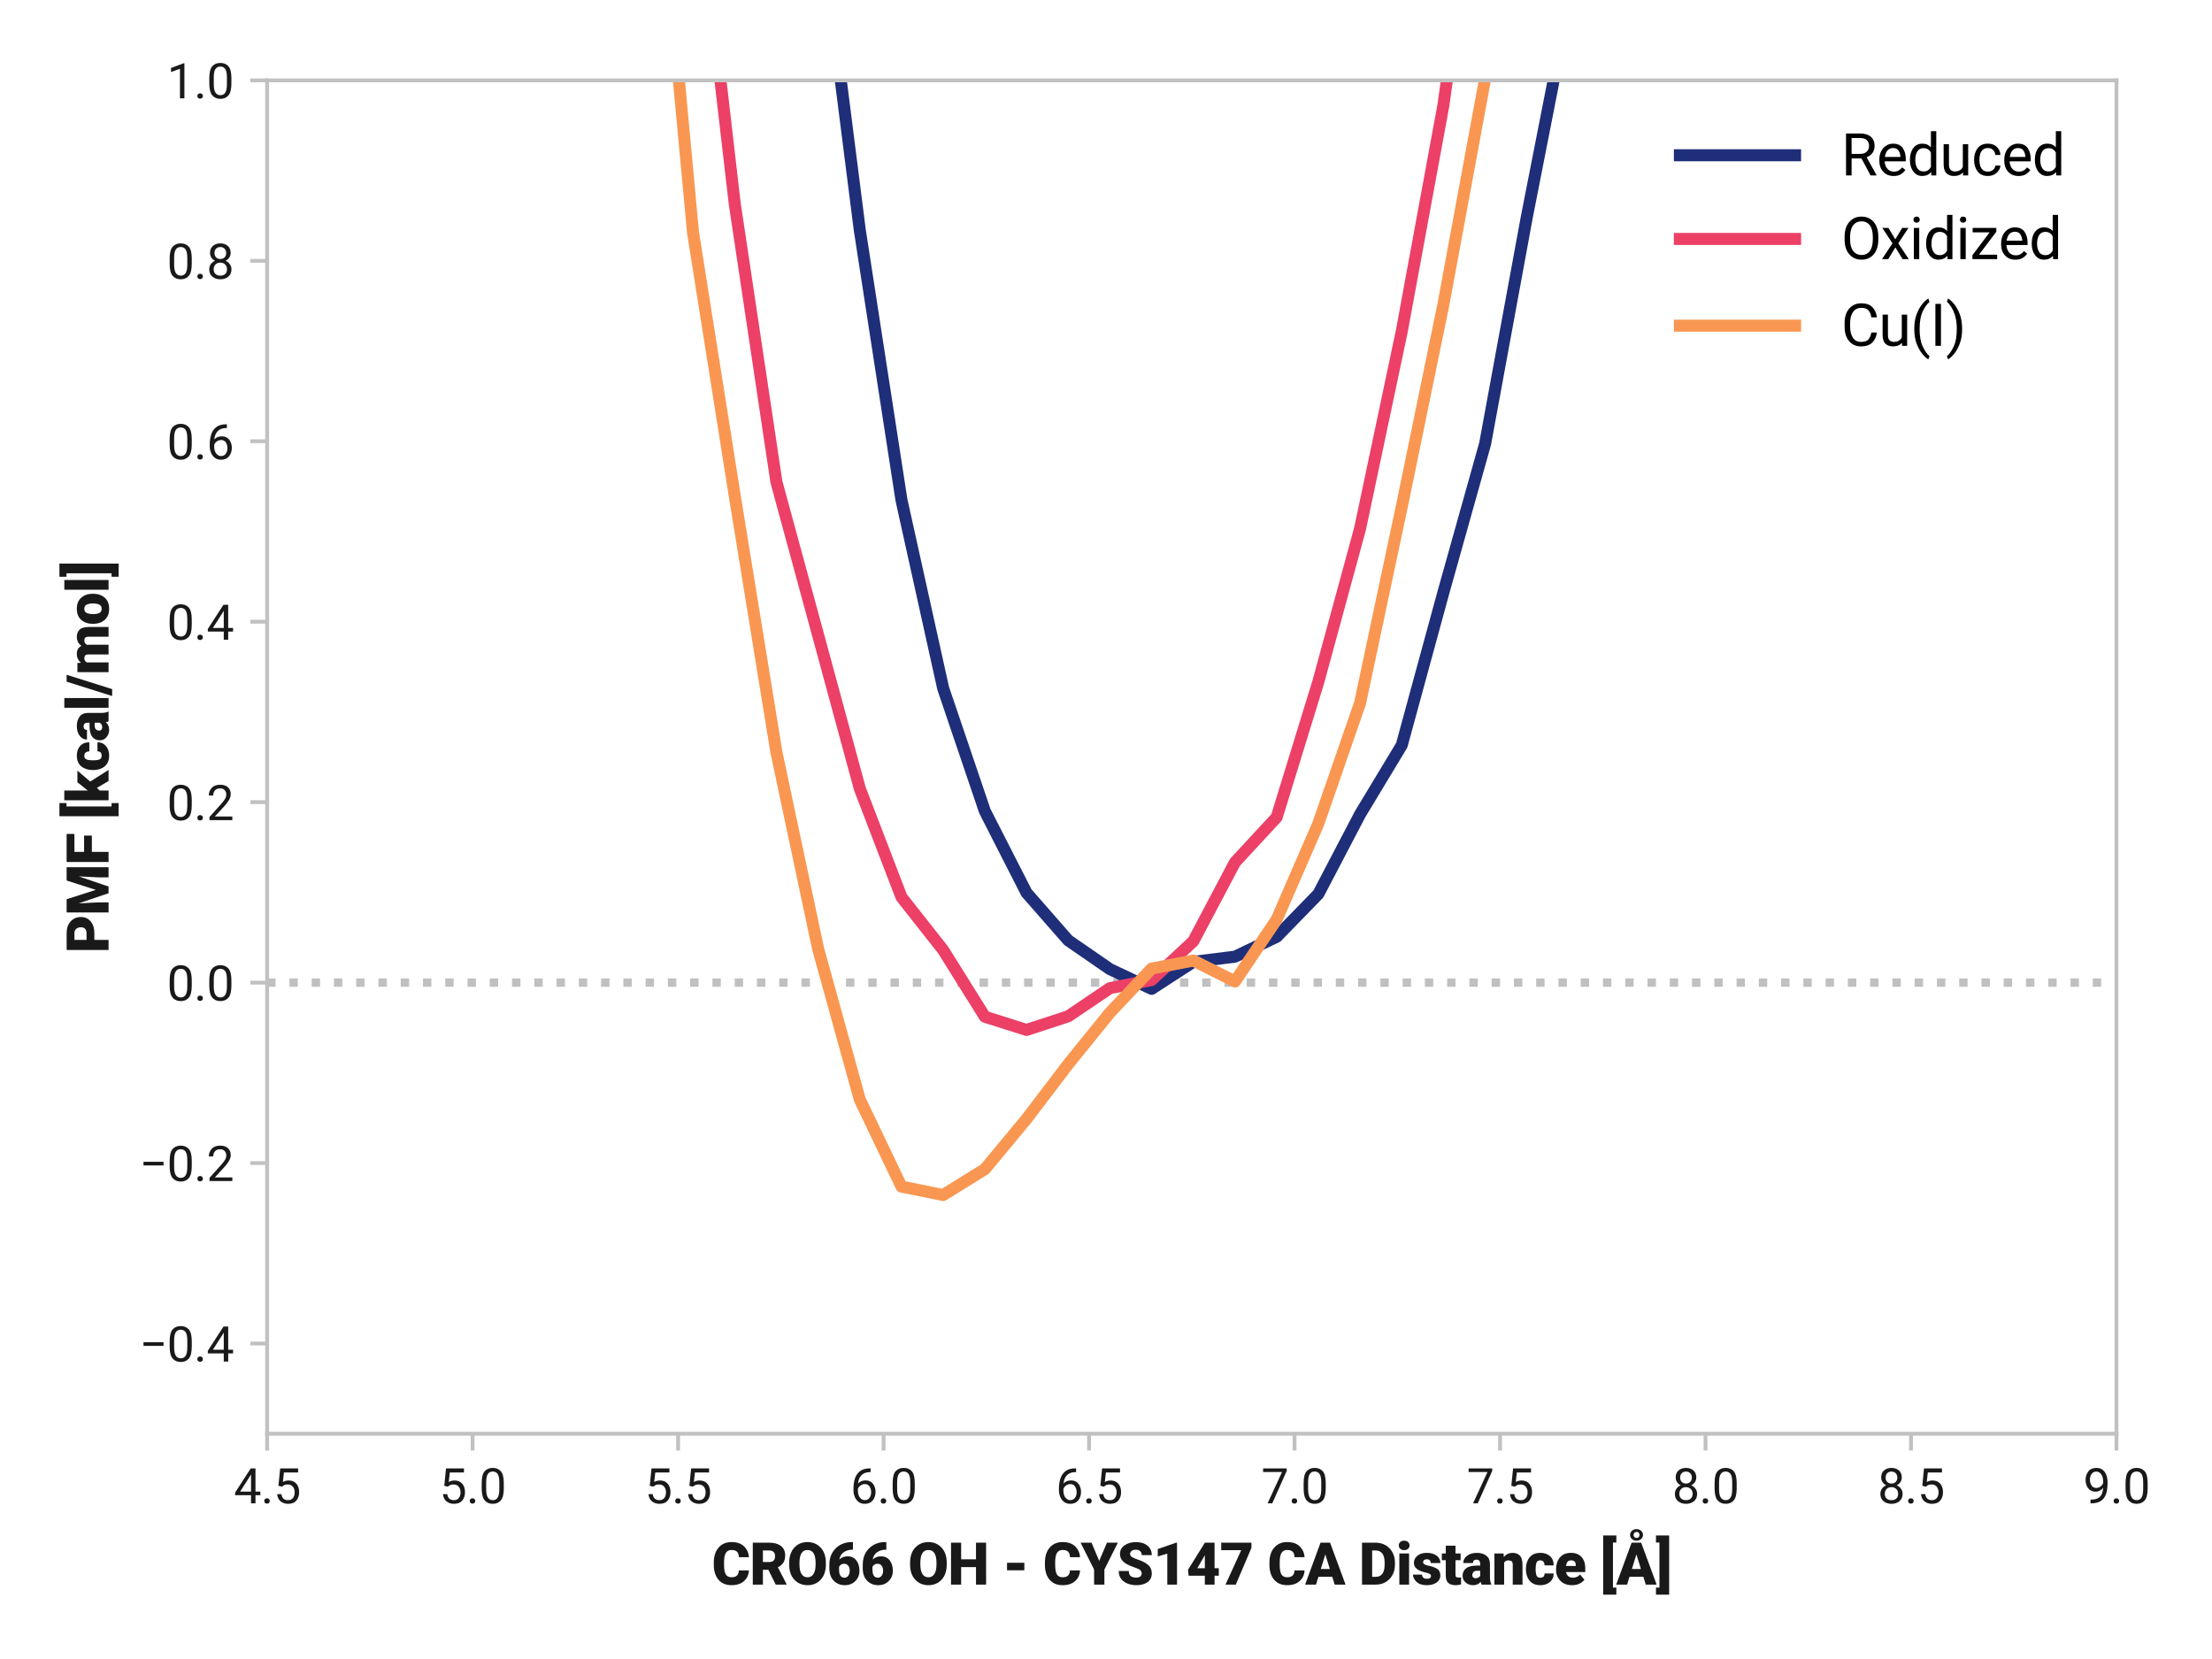<?xml version="1.0" encoding="utf-8" standalone="no"?>
<!DOCTYPE svg PUBLIC "-//W3C//DTD SVG 1.1//EN"
  "http://www.w3.org/Graphics/SVG/1.1/DTD/svg11.dtd">
<svg xmlns:xlink="http://www.w3.org/1999/xlink" width="460.8pt" height="345.6pt" viewBox="0 0 460.8 345.6" xmlns="http://www.w3.org/2000/svg" version="1.1">
 <defs>
  <style type="text/css">*{stroke-linejoin: round; stroke-linecap: butt}</style>
 </defs>
 <g id="figure_1">
  <g id="patch_1">
   <path d="M 0 345.6 
L 460.8 345.6 
L 460.8 0 
L 0 0 
z
" style="fill: #ffffff"/>
  </g>
  <g id="axes_1">
   <g id="patch_2">
    <path d="M 55.649 298.672 
L 440.901 298.672 
L 440.901 16.74 
L 55.649 16.74 
z
" style="fill: #ffffff"/>
   </g>
   <g id="line2d_1">
    <path d="M 55.649 204.695 
L 440.901 204.695 
" clip-path="url(#pcf694d486b)" style="fill: none; stroke-dasharray: 1.75,2.888; stroke-dashoffset: 0; stroke: #c0c0c0; stroke-width: 1.75"/>
   </g>
   <g id="line2d_2">
    <path d="M 172.897 -1 
L 179.103 47.884 
L 187.789 104.153 
L 196.474 143.36 
L 205.159 168.959 
L 213.844 185.982 
L 222.529 195.896 
L 231.215 201.891 
L 239.9 205.997 
L 248.585 200.372 
L 257.27 199.29 
L 265.956 195.154 
L 274.641 186.23 
L 283.326 169.625 
L 292.011 155.233 
L 300.697 123.376 
L 309.382 92.426 
L 318.067 45.196 
L 326.752 0.969 
L 327.061 -1 
" clip-path="url(#pcf694d486b)" style="fill: none; stroke: #1e2e79; stroke-width: 2.5; stroke-linecap: square"/>
   </g>
   <g id="line2d_3">
    <path d="M 148.025 -1 
L 153.048 42.343 
L 161.733 100.352 
L 170.418 132.263 
L 179.103 164.236 
L 187.789 186.88 
L 196.474 197.896 
L 205.159 211.8 
L 213.844 214.553 
L 222.529 211.713 
L 231.215 205.844 
L 239.9 204.161 
L 248.585 196.078 
L 257.27 179.632 
L 265.956 170.245 
L 274.641 142.004 
L 283.326 110.132 
L 292.011 69.04 
L 300.697 21.879 
L 303.849 -1 
" clip-path="url(#pcf694d486b)" style="fill: none; stroke: #ec4067; stroke-width: 2.5; stroke-linecap: square"/>
   </g>
   <g id="matplotlib.axis_1">
    <g id="xtick_1">
     <g id="line2d_4">
      <defs>
       <path id="m292d5f54f0" d="M 0 0 
L 0 3.5 
" style="stroke: #c2c1c1; stroke-width: 0.8"/>
      </defs>
      <g>
       <use xlink:href="#m292d5f54f0" x="55.649" y="298.672" style="fill: #c2c1c1; stroke: #c2c1c1; stroke-width: 0.8"/>
      </g>
     </g>
     <g id="text_1">
      <!-- 4.5 -->
      <g style="fill: #191919" transform="translate(48.71 313.172) scale(0.1 -0.1)">
       <defs>
        <path id="Roboto-Regular-34" d="M 166 1397 
L 2203 4550 
L 2819 4550 
L 2819 1531 
L 3453 1531 
L 3453 1056 
L 2819 1056 
L 2819 0 
L 2241 0 
L 2241 1056 
L 166 1056 
L 166 1397 
z
M 822 1531 
L 2241 1531 
L 2241 3766 
L 2169 3638 
L 822 1531 
z
" transform="scale(0.016)"/>
        <path id="Roboto-Regular-2e" d="M 450 306 
Q 450 453 542 554 
Q 634 656 809 656 
Q 984 656 1076 554 
Q 1169 453 1169 306 
Q 1169 163 1076 62 
Q 984 -38 809 -38 
Q 634 -38 542 62 
Q 450 163 450 306 
z
" transform="scale(0.016)"/>
        <path id="Roboto-Regular-35" d="M 1109 2166 
L 647 2284 
L 875 4550 
L 3209 4550 
L 3209 4016 
L 1366 4016 
L 1228 2778 
Q 1572 2975 1988 2975 
Q 2616 2975 2980 2561 
Q 3344 2147 3344 1450 
Q 3344 797 2987 367 
Q 2631 -63 1903 -63 
Q 1350 -63 947 248 
Q 544 559 481 1197 
L 1031 1197 
Q 1141 413 1903 413 
Q 2313 413 2538 691 
Q 2763 969 2763 1444 
Q 2763 1872 2527 2164 
Q 2291 2456 1853 2456 
Q 1563 2456 1413 2378 
Q 1263 2300 1109 2166 
z
" transform="scale(0.016)"/>
       </defs>
       <use xlink:href="#Roboto-Regular-34"/>
       <use xlink:href="#Roboto-Regular-2e" x="56.201"/>
       <use xlink:href="#Roboto-Regular-35" x="82.568"/>
      </g>
     </g>
    </g>
    <g id="xtick_2">
     <g id="line2d_5">
      <g>
       <use xlink:href="#m292d5f54f0" x="98.455" y="298.672" style="fill: #c2c1c1; stroke: #c2c1c1; stroke-width: 0.8"/>
      </g>
     </g>
     <g id="text_2">
      <!-- 5.0 -->
      <g style="fill: #191919" transform="translate(91.516 313.172) scale(0.1 -0.1)">
       <defs>
        <path id="Roboto-Regular-30" d="M 3234 1944 
Q 3234 825 2848 381 
Q 2463 -63 1800 -63 
Q 1156 -63 764 368 
Q 372 800 359 1872 
L 359 2638 
Q 359 3753 750 4183 
Q 1141 4613 1794 4613 
Q 2447 4613 2834 4195 
Q 3222 3778 3234 2709 
L 3234 1944 
z
M 2653 2734 
Q 2653 3503 2434 3822 
Q 2216 4141 1794 4141 
Q 1388 4141 1167 3831 
Q 947 3522 941 2778 
L 941 1850 
Q 941 1088 1164 750 
Q 1388 413 1800 413 
Q 2222 413 2436 745 
Q 2650 1078 2653 1825 
L 2653 2734 
z
" transform="scale(0.016)"/>
       </defs>
       <use xlink:href="#Roboto-Regular-35"/>
       <use xlink:href="#Roboto-Regular-2e" x="56.201"/>
       <use xlink:href="#Roboto-Regular-30" x="82.568"/>
      </g>
     </g>
    </g>
    <g id="xtick_3">
     <g id="line2d_6">
      <g>
       <use xlink:href="#m292d5f54f0" x="141.261" y="298.672" style="fill: #c2c1c1; stroke: #c2c1c1; stroke-width: 0.8"/>
      </g>
     </g>
     <g id="text_3">
      <!-- 5.5 -->
      <g style="fill: #191919" transform="translate(134.321 313.172) scale(0.1 -0.1)">
       <use xlink:href="#Roboto-Regular-35"/>
       <use xlink:href="#Roboto-Regular-2e" x="56.201"/>
       <use xlink:href="#Roboto-Regular-35" x="82.568"/>
      </g>
     </g>
    </g>
    <g id="xtick_4">
     <g id="line2d_7">
      <g>
       <use xlink:href="#m292d5f54f0" x="184.066" y="298.672" style="fill: #c2c1c1; stroke: #c2c1c1; stroke-width: 0.8"/>
      </g>
     </g>
     <g id="text_4">
      <!-- 6.0 -->
      <g style="fill: #191919" transform="translate(177.127 313.172) scale(0.1 -0.1)">
       <defs>
        <path id="Roboto-Regular-36" d="M 3291 1484 
Q 3291 838 2930 387 
Q 2569 -63 1878 -63 
Q 1388 -63 1063 198 
Q 738 459 577 861 
Q 416 1263 416 1684 
L 416 1956 
Q 416 2597 595 3194 
Q 775 3791 1247 4173 
Q 1719 4556 2597 4556 
L 2647 4556 
L 2647 4066 
Q 2041 4066 1705 3853 
Q 1369 3641 1205 3302 
Q 1041 2963 1006 2575 
Q 1369 2984 1984 2984 
Q 2438 2984 2727 2765 
Q 3016 2547 3153 2201 
Q 3291 1856 3291 1484 
z
M 997 1666 
Q 997 1059 1267 737 
Q 1538 416 1878 416 
Q 2278 416 2498 708 
Q 2719 1000 2719 1456 
Q 2719 1863 2516 2184 
Q 2313 2506 1891 2506 
Q 1588 2506 1341 2325 
Q 1094 2144 997 1884 
L 997 1666 
z
" transform="scale(0.016)"/>
       </defs>
       <use xlink:href="#Roboto-Regular-36"/>
       <use xlink:href="#Roboto-Regular-2e" x="56.201"/>
       <use xlink:href="#Roboto-Regular-30" x="82.568"/>
      </g>
     </g>
    </g>
    <g id="xtick_5">
     <g id="line2d_8">
      <g>
       <use xlink:href="#m292d5f54f0" x="226.872" y="298.672" style="fill: #c2c1c1; stroke: #c2c1c1; stroke-width: 0.8"/>
      </g>
     </g>
     <g id="text_5">
      <!-- 6.5 -->
      <g style="fill: #191919" transform="translate(219.933 313.172) scale(0.1 -0.1)">
       <use xlink:href="#Roboto-Regular-36"/>
       <use xlink:href="#Roboto-Regular-2e" x="56.201"/>
       <use xlink:href="#Roboto-Regular-35" x="82.568"/>
      </g>
     </g>
    </g>
    <g id="xtick_6">
     <g id="line2d_9">
      <g>
       <use xlink:href="#m292d5f54f0" x="269.678" y="298.672" style="fill: #c2c1c1; stroke: #c2c1c1; stroke-width: 0.8"/>
      </g>
     </g>
     <g id="text_6">
      <!-- 7.0 -->
      <g style="fill: #191919" transform="translate(262.739 313.172) scale(0.1 -0.1)">
       <defs>
        <path id="Roboto-Regular-37" d="M 3319 4550 
L 3319 4225 
L 1434 0 
L 825 0 
L 2706 4075 
L 244 4075 
L 244 4550 
L 3319 4550 
z
" transform="scale(0.016)"/>
       </defs>
       <use xlink:href="#Roboto-Regular-37"/>
       <use xlink:href="#Roboto-Regular-2e" x="56.201"/>
       <use xlink:href="#Roboto-Regular-30" x="82.568"/>
      </g>
     </g>
    </g>
    <g id="xtick_7">
     <g id="line2d_10">
      <g>
       <use xlink:href="#m292d5f54f0" x="312.484" y="298.672" style="fill: #c2c1c1; stroke: #c2c1c1; stroke-width: 0.8"/>
      </g>
     </g>
     <g id="text_7">
      <!-- 7.5 -->
      <g style="fill: #191919" transform="translate(305.545 313.172) scale(0.1 -0.1)">
       <use xlink:href="#Roboto-Regular-37"/>
       <use xlink:href="#Roboto-Regular-2e" x="56.201"/>
       <use xlink:href="#Roboto-Regular-35" x="82.568"/>
      </g>
     </g>
    </g>
    <g id="xtick_8">
     <g id="line2d_11">
      <g>
       <use xlink:href="#m292d5f54f0" x="355.289" y="298.672" style="fill: #c2c1c1; stroke: #c2c1c1; stroke-width: 0.8"/>
      </g>
     </g>
     <g id="text_8">
      <!-- 8.0 -->
      <g style="fill: #191919" transform="translate(348.35 313.172) scale(0.1 -0.1)">
       <defs>
        <path id="Roboto-Regular-38" d="M 3244 1231 
Q 3244 606 2826 271 
Q 2409 -63 1796 -63 
Q 1184 -63 767 271 
Q 350 606 350 1231 
Q 350 1613 554 1905 
Q 759 2197 1109 2347 
Q 806 2494 629 2762 
Q 453 3031 453 3366 
Q 453 3963 833 4288 
Q 1213 4613 1794 4613 
Q 2378 4613 2758 4288 
Q 3138 3963 3138 3366 
Q 3138 3028 2956 2761 
Q 2775 2494 2472 2347 
Q 2825 2197 3034 1903 
Q 3244 1609 3244 1231 
z
M 2559 3356 
Q 2559 3697 2346 3917 
Q 2134 4138 1793 4138 
Q 1453 4138 1243 3927 
Q 1034 3716 1034 3356 
Q 1034 3003 1243 2790 
Q 1453 2578 1797 2578 
Q 2138 2578 2348 2790 
Q 2559 3003 2559 3356 
z
M 2663 1244 
Q 2663 1625 2420 1865 
Q 2178 2106 1791 2106 
Q 1394 2106 1161 1865 
Q 928 1625 928 1244 
Q 928 850 1161 631 
Q 1394 413 1797 413 
Q 2200 413 2431 631 
Q 2663 850 2663 1244 
z
" transform="scale(0.016)"/>
       </defs>
       <use xlink:href="#Roboto-Regular-38"/>
       <use xlink:href="#Roboto-Regular-2e" x="56.201"/>
       <use xlink:href="#Roboto-Regular-30" x="82.568"/>
      </g>
     </g>
    </g>
    <g id="xtick_9">
     <g id="line2d_12">
      <g>
       <use xlink:href="#m292d5f54f0" x="398.095" y="298.672" style="fill: #c2c1c1; stroke: #c2c1c1; stroke-width: 0.8"/>
      </g>
     </g>
     <g id="text_9">
      <!-- 8.5 -->
      <g style="fill: #191919" transform="translate(391.156 313.172) scale(0.1 -0.1)">
       <use xlink:href="#Roboto-Regular-38"/>
       <use xlink:href="#Roboto-Regular-2e" x="56.201"/>
       <use xlink:href="#Roboto-Regular-35" x="82.568"/>
      </g>
     </g>
    </g>
    <g id="xtick_10">
     <g id="line2d_13">
      <g>
       <use xlink:href="#m292d5f54f0" x="440.901" y="298.672" style="fill: #c2c1c1; stroke: #c2c1c1; stroke-width: 0.8"/>
      </g>
     </g>
     <g id="text_10">
      <!-- 9.0 -->
      <g style="fill: #191919" transform="translate(433.962 313.172) scale(0.1 -0.1)">
       <defs>
        <path id="Roboto-Regular-39" d="M 3175 2563 
Q 3175 2119 3098 1667 
Q 3022 1216 2801 836 
Q 2581 456 2151 225 
Q 1722 -6 953 -6 
L 953 484 
Q 1644 484 1980 700 
Q 2316 916 2448 1264 
Q 2581 1613 2597 2006 
Q 2416 1791 2162 1656 
Q 1909 1522 1613 1522 
Q 1163 1522 875 1747 
Q 588 1972 450 2320 
Q 313 2669 313 3041 
Q 313 3691 670 4152 
Q 1028 4613 1725 4613 
Q 2244 4613 2564 4344 
Q 2884 4075 3029 3653 
Q 3175 3231 3175 2772 
L 3175 2563 
z
M 881 3072 
Q 881 2666 1086 2334 
Q 1291 2003 1706 2003 
Q 2003 2003 2245 2181 
Q 2488 2359 2600 2622 
L 2600 2850 
Q 2600 3472 2336 3803 
Q 2072 4134 1725 4134 
Q 1322 4134 1101 3829 
Q 881 3525 881 3072 
z
" transform="scale(0.016)"/>
       </defs>
       <use xlink:href="#Roboto-Regular-39"/>
       <use xlink:href="#Roboto-Regular-2e" x="56.201"/>
       <use xlink:href="#Roboto-Regular-30" x="82.568"/>
      </g>
     </g>
    </g>
    <g id="text_11">
     <!-- CRO66 OH - CYS147 CA Distance [Å] -->
     <g style="fill: #191919" transform="translate(148.279 330.103) scale(0.12 -0.12)">
      <defs>
       <path id="Roboto-Black-43" d="M 2934 1541 
L 4028 1541 
Q 3994 825 3491 381 
Q 2988 -63 2147 -63 
Q 1244 -63 737 518 
Q 231 1100 219 2100 
L 219 2397 
Q 219 3425 742 4020 
Q 1266 4616 2131 4616 
Q 3022 4616 3497 4152 
Q 3972 3688 4034 2978 
L 2941 2978 
Q 2928 3363 2748 3559 
Q 2569 3756 2131 3756 
Q 1728 3756 1531 3448 
Q 1334 3141 1331 2428 
L 1331 2150 
Q 1331 1425 1515 1111 
Q 1700 797 2147 797 
Q 2913 797 2934 1541 
z
" transform="scale(0.016)"/>
       <path id="Roboto-Black-52" d="M 2838 0 
L 2034 1606 
L 1444 1606 
L 1444 0 
L 347 0 
L 347 4550 
L 2138 4550 
Q 2925 4550 3392 4198 
Q 3859 3847 3859 3175 
Q 3859 2650 3642 2350 
Q 3425 2050 3066 1881 
L 4013 47 
L 4013 0 
L 2838 0 
z
M 1444 3703 
L 1444 2453 
L 2138 2453 
Q 2763 2453 2763 3075 
Q 2763 3694 2156 3703 
L 1444 3703 
z
" transform="scale(0.016)"/>
       <path id="Roboto-Black-4f" d="M 4197 2181 
Q 4197 1138 3640 537 
Q 3084 -63 2213 -63 
Q 1334 -63 776 537 
Q 219 1138 219 2181 
L 219 2366 
Q 219 3409 773 4011 
Q 1328 4613 2206 4613 
Q 3078 4613 3637 4011 
Q 4197 3409 4197 2366 
L 4197 2181 
z
M 3084 2372 
Q 3084 3059 2865 3406 
Q 2647 3753 2206 3753 
Q 1388 3753 1338 2534 
L 1334 2181 
Q 1334 1513 1554 1153 
Q 1775 794 2213 794 
Q 2628 794 2854 1148 
Q 3081 1503 3084 2163 
L 3084 2372 
z
" transform="scale(0.016)"/>
       <path id="Roboto-Black-36" d="M 3528 1506 
Q 3528 838 3083 387 
Q 2638 -63 1938 -63 
Q 1225 -63 748 412 
Q 272 888 263 1734 
L 263 2153 
Q 263 2931 594 3481 
Q 925 4031 1470 4323 
Q 2016 4616 2653 4616 
L 2822 4616 
L 2822 3788 
L 2766 3788 
Q 2228 3788 1833 3523 
Q 1438 3259 1341 2722 
Q 1694 3069 2241 3069 
Q 2863 3069 3195 2619 
Q 3528 2169 3528 1506 
z
M 1316 1613 
Q 1316 750 1909 750 
Q 2156 750 2314 965 
Q 2472 1181 2472 1506 
Q 2472 1856 2305 2059 
Q 2138 2263 1872 2263 
Q 1666 2263 1525 2167 
Q 1384 2072 1316 1934 
L 1316 1613 
z
" transform="scale(0.016)"/>
       <path id="Roboto-Black-20" transform="scale(0.016)"/>
       <path id="Roboto-Black-48" d="M 3056 0 
L 3056 1900 
L 1444 1900 
L 1444 0 
L 347 0 
L 347 4550 
L 1444 4550 
L 1444 2744 
L 3056 2744 
L 3056 4550 
L 4150 4550 
L 4150 0 
L 3056 0 
z
" transform="scale(0.016)"/>
       <path id="Roboto-Black-2d" d="M 2353 2369 
L 2353 1553 
L 475 1553 
L 475 2369 
L 2353 2369 
z
" transform="scale(0.016)"/>
       <path id="Roboto-Black-59" d="M 1172 4550 
L 2009 2575 
L 2850 4550 
L 4031 4550 
L 2569 1634 
L 2569 0 
L 1453 0 
L 1453 1634 
L -13 4550 
L 1172 4550 
z
" transform="scale(0.016)"/>
       <path id="Roboto-Black-53" d="M 2691 1209 
Q 2691 1425 2542 1565 
Q 2394 1706 1891 1873 
Q 1388 2041 1045 2239 
Q 703 2438 520 2700 
Q 338 2963 338 3334 
Q 338 3919 834 4266 
Q 1331 4613 2088 4613 
Q 2834 4613 3311 4228 
Q 3788 3844 3788 3200 
L 2697 3200 
Q 2697 3456 2539 3620 
Q 2381 3784 2063 3784 
Q 1750 3784 1590 3648 
Q 1431 3513 1431 3325 
Q 1431 3122 1653 2983 
Q 1875 2844 2266 2719 
Q 2991 2488 3389 2139 
Q 3788 1791 3788 1216 
Q 3788 600 3328 268 
Q 2869 -63 2106 -63 
Q 1638 -63 1200 96 
Q 763 256 481 597 
Q 200 938 200 1475 
L 1300 1475 
Q 1300 1075 1509 919 
Q 1719 763 2106 763 
Q 2419 763 2555 894 
Q 2691 1025 2691 1209 
z
" transform="scale(0.016)"/>
       <path id="Roboto-Black-31" d="M 2613 4550 
L 2613 0 
L 1559 0 
L 1559 3363 
L 522 3059 
L 522 3859 
L 2516 4550 
L 2613 4550 
z
" transform="scale(0.016)"/>
       <path id="Roboto-Black-34" d="M 184 1609 
L 2009 4544 
L 2009 4550 
L 3063 4550 
L 3063 1778 
L 3522 1778 
L 3522 966 
L 3063 966 
L 3063 0 
L 2009 0 
L 2009 966 
L 247 966 
L 184 1609 
z
M 1191 1778 
L 2009 1778 
L 2009 3184 
L 1941 3072 
L 1191 1778 
z
" transform="scale(0.016)"/>
       <path id="Roboto-Black-37" d="M 3444 4550 
L 3444 3988 
L 1744 0 
L 631 0 
L 2334 3738 
L 163 3738 
L 163 4550 
L 3444 4550 
z
" transform="scale(0.016)"/>
       <path id="Roboto-Black-41" d="M -13 0 
L 1659 4550 
L 2694 4550 
L 4375 0 
L 3194 0 
L 2931 850 
L 1428 850 
L 1166 0 
L -13 0 
z
M 1691 1697 
L 2669 1697 
L 2178 3281 
L 1691 1697 
z
" transform="scale(0.016)"/>
       <path id="Roboto-Black-44" d="M 347 0 
L 347 4550 
L 1809 4550 
Q 2425 4550 2901 4273 
Q 3378 3997 3648 3505 
Q 3919 3013 3919 2369 
L 3919 2178 
Q 3919 1219 3333 611 
Q 2747 3 1831 0 
L 347 0 
z
M 1444 3703 
L 1444 844 
L 1825 844 
Q 2744 844 2797 2028 
L 2800 2375 
Q 2800 3675 1850 3703 
L 1444 3703 
z
" transform="scale(0.016)"/>
       <path id="Roboto-Black-69" d="M 291 4253 
Q 291 4478 453 4622 
Q 616 4766 875 4766 
Q 1134 4766 1296 4622 
Q 1459 4478 1459 4253 
Q 1459 4028 1296 3884 
Q 1134 3741 875 3741 
Q 616 3741 453 3884 
Q 291 4028 291 4253 
z
M 1409 3381 
L 1409 0 
L 353 0 
L 353 3381 
L 1409 3381 
z
" transform="scale(0.016)"/>
       <path id="Roboto-Black-73" d="M 2069 950 
Q 2069 1084 1920 1167 
Q 1772 1250 1391 1334 
Q 897 1444 556 1689 
Q 216 1934 216 2375 
Q 216 2803 580 3123 
Q 944 3444 1609 3444 
Q 2291 3444 2689 3137 
Q 3088 2831 3088 2344 
L 2034 2344 
Q 2034 2750 1606 2750 
Q 1444 2750 1328 2662 
Q 1213 2575 1213 2428 
Q 1213 2166 1773 2059 
Q 2334 1953 2709 1728 
Q 3084 1503 3084 981 
Q 3084 534 2686 235 
Q 2288 -63 1606 -63 
Q 878 -63 495 306 
Q 113 675 113 1084 
L 1094 1084 
Q 1103 850 1251 742 
Q 1400 634 1634 634 
Q 2069 634 2069 950 
z
" transform="scale(0.016)"/>
       <path id="Roboto-Black-74" d="M 2128 28 
Q 1850 -63 1534 -63 
Q 1025 -63 747 179 
Q 469 422 469 972 
L 469 2650 
L 41 2650 
L 41 3381 
L 469 3381 
L 469 4222 
L 1522 4222 
L 1522 3381 
L 2078 3381 
L 2078 2650 
L 1522 2650 
L 1522 1103 
Q 1522 900 1597 831 
Q 1672 763 1866 763 
Q 2019 763 2128 781 
L 2128 28 
z
" transform="scale(0.016)"/>
       <path id="Roboto-Black-61" d="M 2200 0 
Q 2141 122 2103 303 
Q 1813 -63 1291 -63 
Q 822 -63 483 220 
Q 144 503 144 953 
Q 144 1469 520 1764 
Q 897 2059 1694 2066 
L 2053 2066 
L 2053 2244 
Q 2053 2709 1650 2709 
Q 1275 2709 1275 2341 
L 222 2341 
Q 222 2813 625 3128 
Q 1028 3444 1706 3444 
Q 2309 3444 2711 3142 
Q 3113 2841 3113 2238 
L 3113 766 
Q 3119 306 3256 53 
L 3256 0 
L 2200 0 
z
M 1541 688 
Q 1734 688 1865 770 
Q 1997 853 2053 956 
L 2053 1503 
L 1722 1503 
Q 1425 1503 1311 1351 
Q 1197 1200 1197 1009 
Q 1197 866 1295 777 
Q 1394 688 1541 688 
z
" transform="scale(0.016)"/>
       <path id="Roboto-Black-6e" d="M 1788 2631 
Q 1478 2631 1331 2391 
L 1331 0 
L 278 0 
L 278 3381 
L 1266 3381 
L 1300 2988 
Q 1653 3444 2263 3444 
Q 2731 3444 3026 3156 
Q 3322 2869 3325 2144 
L 3325 0 
L 2266 0 
L 2266 2131 
Q 2266 2438 2141 2534 
Q 2016 2631 1788 2631 
z
" transform="scale(0.016)"/>
       <path id="Roboto-Black-63" d="M 1725 750 
Q 2197 750 2188 1206 
L 3178 1206 
Q 3181 634 2770 285 
Q 2359 -63 1750 -63 
Q 956 -63 561 428 
Q 166 919 166 1653 
L 166 1725 
Q 166 2459 561 2951 
Q 956 3444 1744 3444 
Q 2375 3444 2778 3087 
Q 3181 2731 3178 2088 
L 2188 2088 
Q 2194 2316 2076 2473 
Q 1959 2631 1719 2631 
Q 1400 2631 1309 2372 
Q 1219 2113 1219 1653 
Q 1219 1278 1306 1014 
Q 1394 750 1725 750 
z
" transform="scale(0.016)"/>
       <path id="Roboto-Black-65" d="M 3266 531 
Q 3109 309 2765 123 
Q 2422 -63 1934 -63 
Q 1109 -63 651 421 
Q 194 906 191 1569 
L 191 1697 
Q 191 2438 600 2941 
Q 1009 3444 1822 3444 
Q 2541 3444 2948 2997 
Q 3356 2550 3356 1788 
L 3356 1359 
L 1266 1359 
Q 1322 1078 1512 914 
Q 1703 750 2003 750 
Q 2506 750 2788 1100 
L 3266 531 
z
M 1813 2631 
Q 1544 2631 1422 2457 
Q 1300 2284 1266 2019 
L 2328 2019 
L 2328 2100 
Q 2334 2631 1813 2631 
z
" transform="scale(0.016)"/>
       <path id="Roboto-Black-5b" d="M 1766 5331 
L 1766 4563 
L 1397 4563 
L 1397 -325 
L 1766 -325 
L 1766 -1091 
L 338 -1091 
L 338 5331 
L 1766 5331 
z
" transform="scale(0.016)"/>
       <path id="Roboto-Black-c5" d="M -13 0 
L 1659 4550 
L 2694 4550 
L 4375 0 
L 3194 0 
L 2931 850 
L 1428 850 
L 1166 0 
L -13 0 
z
M 1691 1697 
L 2669 1697 
L 2178 3281 
L 1691 1697 
z
M 1492 5388 
Q 1492 5644 1690 5833 
Q 1889 6022 2192 6022 
Q 2498 6022 2696 5833 
Q 2895 5644 2895 5388 
Q 2895 5132 2696 4949 
Q 2498 4766 2192 4766 
Q 1889 4766 1690 4949 
Q 1492 5132 1492 5388 
z
M 1870 5387 
Q 1870 5250 1956 5156 
Q 2042 5063 2192 5063 
Q 2345 5063 2431 5156 
Q 2517 5250 2517 5387 
Q 2517 5525 2431 5622 
Q 2345 5719 2192 5719 
Q 2042 5719 1956 5622 
Q 1870 5525 1870 5387 
z
" transform="scale(0.016)"/>
       <path id="Roboto-Black-5d" d="M 44 4563 
L 44 5331 
L 1472 5331 
L 1472 -1091 
L 44 -1091 
L 44 -325 
L 419 -325 
L 419 4563 
L 44 4563 
z
" transform="scale(0.016)"/>
      </defs>
      <use xlink:href="#Roboto-Black-43"/>
      <use xlink:href="#Roboto-Black-52" x="65.625"/>
      <use xlink:href="#Roboto-Black-4f" x="130.859"/>
      <use xlink:href="#Roboto-Black-36" x="199.902"/>
      <use xlink:href="#Roboto-Black-36" x="257.861"/>
      <use xlink:href="#Roboto-Black-20" x="315.82"/>
      <use xlink:href="#Roboto-Black-4f" x="340.723"/>
      <use xlink:href="#Roboto-Black-48" x="409.766"/>
      <use xlink:href="#Roboto-Black-20" x="480.029"/>
      <use xlink:href="#Roboto-Black-2d" x="504.932"/>
      <use xlink:href="#Roboto-Black-20" x="549.902"/>
      <use xlink:href="#Roboto-Black-43" x="574.805"/>
      <use xlink:href="#Roboto-Black-59" x="640.43"/>
      <use xlink:href="#Roboto-Black-53" x="703.223"/>
      <use xlink:href="#Roboto-Black-31" x="765.82"/>
      <use xlink:href="#Roboto-Black-34" x="823.779"/>
      <use xlink:href="#Roboto-Black-37" x="881.738"/>
      <use xlink:href="#Roboto-Black-20" x="939.697"/>
      <use xlink:href="#Roboto-Black-43" x="964.6"/>
      <use xlink:href="#Roboto-Black-41" x="1030.225"/>
      <use xlink:href="#Roboto-Black-20" x="1098.34"/>
      <use xlink:href="#Roboto-Black-44" x="1123.242"/>
      <use xlink:href="#Roboto-Black-69" x="1187.939"/>
      <use xlink:href="#Roboto-Black-73" x="1215.43"/>
      <use xlink:href="#Roboto-Black-74" x="1266.699"/>
      <use xlink:href="#Roboto-Black-61" x="1301.074"/>
      <use xlink:href="#Roboto-Black-6e" x="1354.199"/>
      <use xlink:href="#Roboto-Black-63" x="1410.645"/>
      <use xlink:href="#Roboto-Black-65" x="1462.646"/>
      <use xlink:href="#Roboto-Black-20" x="1517.139"/>
      <use xlink:href="#Roboto-Black-5b" x="1542.041"/>
      <use xlink:href="#Roboto-Black-c5" x="1570.264"/>
      <use xlink:href="#Roboto-Black-5d" x="1638.379"/>
     </g>
    </g>
   </g>
   <g id="matplotlib.axis_2">
    <g id="ytick_1">
     <g id="line2d_14">
      <defs>
       <path id="mdd6e6101d1" d="M 0 0 
L -3.5 0 
" style="stroke: #c2c1c1; stroke-width: 0.8"/>
      </defs>
      <g>
       <use xlink:href="#mdd6e6101d1" x="55.649" y="279.877" style="fill: #c2c1c1; stroke: #c2c1c1; stroke-width: 0.8"/>
      </g>
     </g>
     <g id="text_12">
      <!-- −0.4 -->
      <g style="fill: #191919" transform="translate(29.054 283.627) scale(0.1 -0.1)">
       <defs>
        <path id="Roboto-Regular-2212" d="M 3134 2509 
L 3134 2034 
L 525 2034 
L 525 2509 
L 3134 2509 
z
" transform="scale(0.016)"/>
       </defs>
       <use xlink:href="#Roboto-Regular-2212"/>
       <use xlink:href="#Roboto-Regular-30" x="57.178"/>
       <use xlink:href="#Roboto-Regular-2e" x="113.379"/>
       <use xlink:href="#Roboto-Regular-34" x="139.746"/>
      </g>
     </g>
    </g>
    <g id="ytick_2">
     <g id="line2d_15">
      <g>
       <use xlink:href="#mdd6e6101d1" x="55.649" y="242.286" style="fill: #c2c1c1; stroke: #c2c1c1; stroke-width: 0.8"/>
      </g>
     </g>
     <g id="text_13">
      <!-- −0.2 -->
      <g style="fill: #191919" transform="translate(29.054 246.036) scale(0.1 -0.1)">
       <defs>
        <path id="Roboto-Regular-32" d="M 3359 475 
L 3359 0 
L 381 0 
L 381 416 
L 1925 2134 
Q 2306 2566 2439 2819 
Q 2572 3072 2572 3328 
Q 2572 3663 2364 3900 
Q 2156 4138 1778 4138 
Q 1322 4138 1097 3878 
Q 872 3619 872 3213 
L 294 3213 
Q 294 3788 672 4200 
Q 1050 4613 1778 4613 
Q 2422 4613 2786 4278 
Q 3150 3944 3150 3397 
Q 3150 2997 2903 2592 
Q 2656 2188 2297 1797 
L 1078 475 
L 3359 475 
z
" transform="scale(0.016)"/>
       </defs>
       <use xlink:href="#Roboto-Regular-2212"/>
       <use xlink:href="#Roboto-Regular-30" x="57.178"/>
       <use xlink:href="#Roboto-Regular-2e" x="113.379"/>
       <use xlink:href="#Roboto-Regular-32" x="139.746"/>
      </g>
     </g>
    </g>
    <g id="ytick_3">
     <g id="line2d_16">
      <g>
       <use xlink:href="#mdd6e6101d1" x="55.649" y="204.695" style="fill: #c2c1c1; stroke: #c2c1c1; stroke-width: 0.8"/>
      </g>
     </g>
     <g id="text_14">
      <!-- 0.0 -->
      <g style="fill: #191919" transform="translate(34.771 208.445) scale(0.1 -0.1)">
       <use xlink:href="#Roboto-Regular-30"/>
       <use xlink:href="#Roboto-Regular-2e" x="56.201"/>
       <use xlink:href="#Roboto-Regular-30" x="82.568"/>
      </g>
     </g>
    </g>
    <g id="ytick_4">
     <g id="line2d_17">
      <g>
       <use xlink:href="#mdd6e6101d1" x="55.649" y="167.104" style="fill: #c2c1c1; stroke: #c2c1c1; stroke-width: 0.8"/>
      </g>
     </g>
     <g id="text_15">
      <!-- 0.2 -->
      <g style="fill: #191919" transform="translate(34.771 170.854) scale(0.1 -0.1)">
       <use xlink:href="#Roboto-Regular-30"/>
       <use xlink:href="#Roboto-Regular-2e" x="56.201"/>
       <use xlink:href="#Roboto-Regular-32" x="82.568"/>
      </g>
     </g>
    </g>
    <g id="ytick_5">
     <g id="line2d_18">
      <g>
       <use xlink:href="#mdd6e6101d1" x="55.649" y="129.513" style="fill: #c2c1c1; stroke: #c2c1c1; stroke-width: 0.8"/>
      </g>
     </g>
     <g id="text_16">
      <!-- 0.4 -->
      <g style="fill: #191919" transform="translate(34.771 133.263) scale(0.1 -0.1)">
       <use xlink:href="#Roboto-Regular-30"/>
       <use xlink:href="#Roboto-Regular-2e" x="56.201"/>
       <use xlink:href="#Roboto-Regular-34" x="82.568"/>
      </g>
     </g>
    </g>
    <g id="ytick_6">
     <g id="line2d_19">
      <g>
       <use xlink:href="#mdd6e6101d1" x="55.649" y="91.922" style="fill: #c2c1c1; stroke: #c2c1c1; stroke-width: 0.8"/>
      </g>
     </g>
     <g id="text_17">
      <!-- 0.6 -->
      <g style="fill: #191919" transform="translate(34.771 95.672) scale(0.1 -0.1)">
       <use xlink:href="#Roboto-Regular-30"/>
       <use xlink:href="#Roboto-Regular-2e" x="56.201"/>
       <use xlink:href="#Roboto-Regular-36" x="82.568"/>
      </g>
     </g>
    </g>
    <g id="ytick_7">
     <g id="line2d_20">
      <g>
       <use xlink:href="#mdd6e6101d1" x="55.649" y="54.331" style="fill: #c2c1c1; stroke: #c2c1c1; stroke-width: 0.8"/>
      </g>
     </g>
     <g id="text_18">
      <!-- 0.8 -->
      <g style="fill: #191919" transform="translate(34.771 58.081) scale(0.1 -0.1)">
       <use xlink:href="#Roboto-Regular-30"/>
       <use xlink:href="#Roboto-Regular-2e" x="56.201"/>
       <use xlink:href="#Roboto-Regular-38" x="82.568"/>
      </g>
     </g>
    </g>
    <g id="ytick_8">
     <g id="line2d_21">
      <g>
       <use xlink:href="#mdd6e6101d1" x="55.649" y="16.74" style="fill: #c2c1c1; stroke: #c2c1c1; stroke-width: 0.8"/>
      </g>
     </g>
     <g id="text_19">
      <!-- 1.0 -->
      <g style="fill: #191919" transform="translate(34.771 20.49) scale(0.1 -0.1)">
       <defs>
        <path id="Roboto-Regular-31" d="M 2278 4575 
L 2278 0 
L 1700 0 
L 1700 3853 
L 534 3428 
L 534 3950 
L 2188 4575 
L 2278 4575 
z
" transform="scale(0.016)"/>
       </defs>
       <use xlink:href="#Roboto-Regular-31"/>
       <use xlink:href="#Roboto-Regular-2e" x="56.201"/>
       <use xlink:href="#Roboto-Regular-30" x="82.568"/>
      </g>
     </g>
    </g>
    <g id="text_20">
     <!-- PMF [kcal/mol] -->
     <g style="fill: #191919" transform="translate(22.616 198.569) rotate(-90) scale(0.12 -0.12)">
      <defs>
       <path id="Roboto-Black-50" d="M 1444 1544 
L 1444 0 
L 347 0 
L 347 4550 
L 2163 4550 
Q 2981 4550 3453 4112 
Q 3925 3675 3925 3006 
Q 3925 2344 3453 1944 
Q 2981 1544 2163 1544 
L 1444 1544 
z
M 1444 3703 
L 1444 2391 
L 2163 2391 
Q 2506 2391 2661 2562 
Q 2816 2734 2816 3000 
Q 2816 3278 2661 3490 
Q 2506 3703 2163 3703 
L 1444 3703 
z
" transform="scale(0.016)"/>
       <path id="Roboto-Black-4d" d="M 2800 1384 
L 3816 4550 
L 5256 4550 
L 5256 0 
L 4156 0 
L 4156 1063 
L 4263 3238 
L 3163 0 
L 2438 0 
L 1338 3238 
L 1444 1063 
L 1444 0 
L 347 0 
L 347 4550 
L 1784 4550 
L 2800 1384 
z
" transform="scale(0.016)"/>
       <path id="Roboto-Black-46" d="M 347 0 
L 347 4550 
L 3391 4550 
L 3391 3703 
L 1444 3703 
L 1444 2656 
L 3213 2656 
L 3213 1813 
L 1444 1813 
L 1444 0 
L 347 0 
z
" transform="scale(0.016)"/>
       <path id="Roboto-Black-6b" d="M 2394 0 
L 1653 1259 
L 1359 966 
L 1359 0 
L 306 0 
L 306 4803 
L 1359 4803 
L 1359 2256 
L 2259 3381 
L 3522 3381 
L 2334 1991 
L 3600 0 
L 2394 0 
z
" transform="scale(0.016)"/>
       <path id="Roboto-Black-6c" d="M 1409 4800 
L 1409 0 
L 353 0 
L 353 4800 
L 1409 4800 
z
" transform="scale(0.016)"/>
       <path id="Roboto-Black-2f" d="M 2216 4550 
L 659 -391 
L -91 -391 
L 1466 4550 
L 2216 4550 
z
" transform="scale(0.016)"/>
       <path id="Roboto-Black-6d" d="M 1819 2631 
Q 1522 2631 1359 2353 
L 1359 0 
L 306 0 
L 306 3381 
L 1294 3381 
L 1331 2984 
Q 1681 3444 2294 3444 
Q 2925 3444 3159 2934 
Q 3500 3444 4150 3444 
Q 4609 3444 4906 3156 
Q 5203 2869 5206 2144 
L 5206 0 
L 4150 0 
L 4150 2128 
Q 4150 2444 4042 2537 
Q 3934 2631 3747 2631 
Q 3431 2631 3278 2353 
L 3281 0 
L 2228 0 
L 2228 2122 
Q 2228 2444 2120 2537 
Q 2013 2631 1819 2631 
z
" transform="scale(0.016)"/>
       <path id="Roboto-Black-6f" d="M 166 1722 
Q 166 2463 583 2953 
Q 1000 3444 1794 3444 
Q 2591 3444 3009 2953 
Q 3428 2463 3428 1722 
L 3428 1656 
Q 3428 916 3011 426 
Q 2594 -63 1800 -63 
Q 1013 -63 595 414 
Q 178 891 166 1616 
L 166 1722 
z
M 1219 1656 
Q 1219 1275 1339 1012 
Q 1459 750 1800 750 
Q 2131 750 2253 1011 
Q 2375 1272 2375 1722 
Q 2375 2094 2254 2362 
Q 2134 2631 1794 2631 
Q 1463 2631 1341 2364 
Q 1219 2097 1219 1656 
z
" transform="scale(0.016)"/>
      </defs>
      <use xlink:href="#Roboto-Black-50"/>
      <use xlink:href="#Roboto-Black-4d" x="65.137"/>
      <use xlink:href="#Roboto-Black-46" x="152.783"/>
      <use xlink:href="#Roboto-Black-20" x="207.471"/>
      <use xlink:href="#Roboto-Black-5b" x="232.373"/>
      <use xlink:href="#Roboto-Black-6b" x="260.596"/>
      <use xlink:href="#Roboto-Black-63" x="315.283"/>
      <use xlink:href="#Roboto-Black-61" x="367.285"/>
      <use xlink:href="#Roboto-Black-6c" x="420.41"/>
      <use xlink:href="#Roboto-Black-2f" x="447.9"/>
      <use xlink:href="#Roboto-Black-6d" x="483.008"/>
      <use xlink:href="#Roboto-Black-6f" x="569.141"/>
      <use xlink:href="#Roboto-Black-6c" x="625.342"/>
      <use xlink:href="#Roboto-Black-5d" x="652.832"/>
     </g>
    </g>
   </g>
   <g id="line2d_22">
    <path d="M 139.784 -1 
L 144.362 48.369 
L 153.048 103.221 
L 161.733 156.666 
L 170.418 197.61 
L 179.103 229.02 
L 187.789 247.188 
L 196.474 248.946 
L 205.159 243.562 
L 213.844 233.097 
L 222.529 221.68 
L 231.215 210.963 
L 239.9 201.783 
L 248.585 200.096 
L 257.27 204.453 
L 265.956 191.54 
L 274.641 171.547 
L 283.326 146.469 
L 292.011 105.574 
L 300.697 63.378 
L 309.382 16.401 
L 311.307 -1 
" clip-path="url(#pcf694d486b)" style="fill: none; stroke: #f99752; stroke-width: 2.5; stroke-linecap: square"/>
   </g>
   <g id="patch_3">
    <path d="M 55.649 298.672 
L 55.649 16.74 
" style="fill: none; stroke: #c2c1c1; stroke-width: 0.8; stroke-linejoin: miter; stroke-linecap: square"/>
   </g>
   <g id="patch_4">
    <path d="M 440.901 298.672 
L 440.901 16.74 
" style="fill: none; stroke: #c2c1c1; stroke-width: 0.8; stroke-linejoin: miter; stroke-linecap: square"/>
   </g>
   <g id="patch_5">
    <path d="M 55.649 298.672 
L 440.901 298.672 
" style="fill: none; stroke: #c2c1c1; stroke-width: 0.8; stroke-linejoin: miter; stroke-linecap: square"/>
   </g>
   <g id="patch_6">
    <path d="M 55.649 16.74 
L 440.901 16.74 
" style="fill: none; stroke: #c2c1c1; stroke-width: 0.8; stroke-linejoin: miter; stroke-linecap: square"/>
   </g>
   <g id="legend_1">
    <g id="line2d_23">
     <path d="M 349.949 32.34 
L 361.949 32.34 
L 373.949 32.34 
" style="fill: none; stroke: #1e2e79; stroke-width: 2.5; stroke-linecap: square"/>
    </g>
    <g id="text_21">
     <!-- Reduced -->
     <g transform="translate(383.548 36.54) scale(0.12 -0.12)">
      <defs>
       <path id="Roboto-Regular-52" d="M 3188 0 
L 2200 1844 
L 1131 1844 
L 1131 0 
L 528 0 
L 528 4550 
L 2034 4550 
Q 2800 4550 3214 4200 
Q 3628 3850 3628 3184 
Q 3628 2759 3398 2442 
Q 3169 2125 2763 1969 
L 3831 38 
L 3831 0 
L 3188 0 
z
M 1131 4056 
L 1131 2334 
L 2053 2334 
Q 2538 2334 2783 2582 
Q 3028 2831 3028 3184 
Q 3028 3578 2792 3817 
Q 2556 4056 2034 4056 
L 1131 4056 
z
" transform="scale(0.016)"/>
       <path id="Roboto-Regular-65" d="M 3116 591 
Q 2950 341 2647 139 
Q 2344 -63 1844 -63 
Q 1138 -63 714 396 
Q 291 856 291 1572 
L 291 1703 
Q 291 2256 502 2645 
Q 713 3034 1050 3239 
Q 1388 3444 1769 3444 
Q 2494 3444 2826 2970 
Q 3159 2497 3159 1788 
L 3159 1528 
L 872 1528 
Q 884 1063 1148 736 
Q 1413 409 1875 409 
Q 2181 409 2393 534 
Q 2606 659 2766 869 
L 3116 591 
z
M 1769 2969 
Q 1425 2969 1187 2719 
Q 950 2469 891 2000 
L 2581 2000 
L 2581 2044 
Q 2559 2381 2386 2675 
Q 2213 2969 1769 2969 
z
" transform="scale(0.016)"/>
       <path id="Roboto-Regular-64" d="M 2622 0 
L 2594 363 
Q 2247 -63 1628 -63 
Q 1034 -63 668 418 
Q 303 900 297 1628 
L 297 1719 
Q 297 2494 664 2969 
Q 1031 3444 1634 3444 
Q 2231 3444 2572 3044 
L 2572 4800 
L 3153 4800 
L 3153 0 
L 2622 0 
z
M 878 1653 
Q 878 1150 1090 789 
Q 1303 428 1772 428 
Q 2309 428 2572 919 
L 2572 2475 
Q 2313 2956 1778 2956 
Q 1306 2956 1092 2589 
Q 878 2222 878 1719 
L 878 1653 
z
" transform="scale(0.016)"/>
       <path id="Roboto-Regular-75" d="M 2538 0 
L 2525 334 
Q 2194 -63 1538 -63 
Q 1041 -63 734 231 
Q 428 525 428 1200 
L 428 3381 
L 1006 3381 
L 1006 1194 
Q 1006 738 1198 583 
Q 1391 428 1628 428 
Q 2281 428 2509 919 
L 2509 3381 
L 3091 3381 
L 3091 0 
L 2538 0 
z
" transform="scale(0.016)"/>
       <path id="Roboto-Regular-63" d="M 1794 413 
Q 2103 413 2336 597 
Q 2569 781 2591 1069 
L 3141 1069 
Q 3119 616 2725 276 
Q 2331 -63 1794 -63 
Q 1031 -63 661 440 
Q 291 944 291 1625 
L 291 1756 
Q 291 2438 661 2941 
Q 1031 3444 1794 3444 
Q 2388 3444 2753 3092 
Q 3119 2741 3141 2219 
L 2591 2219 
Q 2569 2531 2355 2750 
Q 2141 2969 1794 2969 
Q 1438 2969 1236 2787 
Q 1034 2606 951 2328 
Q 869 2050 869 1756 
L 869 1625 
Q 869 1328 950 1050 
Q 1031 772 1232 592 
Q 1434 413 1794 413 
z
" transform="scale(0.016)"/>
      </defs>
      <use xlink:href="#Roboto-Regular-52"/>
      <use xlink:href="#Roboto-Regular-65" x="61.621"/>
      <use xlink:href="#Roboto-Regular-64" x="114.648"/>
      <use xlink:href="#Roboto-Regular-75" x="171.045"/>
      <use xlink:href="#Roboto-Regular-63" x="226.172"/>
      <use xlink:href="#Roboto-Regular-65" x="278.516"/>
      <use xlink:href="#Roboto-Regular-64" x="331.543"/>
     </g>
    </g>
    <g id="line2d_24">
     <path d="M 349.949 49.778 
L 361.949 49.778 
L 373.949 49.778 
" style="fill: none; stroke: #ec4067; stroke-width: 2.5; stroke-linecap: square"/>
    </g>
    <g id="text_22">
     <!-- Oxidized -->
     <g transform="translate(383.548 53.977) scale(0.12 -0.12)">
      <defs>
       <path id="Roboto-Regular-4f" d="M 4031 2131 
Q 4031 1106 3534 521 
Q 3038 -63 2206 -63 
Q 1397 -63 884 521 
Q 372 1106 372 2131 
L 372 2419 
Q 372 3441 881 4027 
Q 1391 4613 2200 4613 
Q 3025 4613 3523 4036 
Q 4022 3459 4031 2456 
L 4031 2131 
z
M 3434 2425 
Q 3434 3238 3109 3669 
Q 2784 4100 2200 4100 
Q 1641 4100 1305 3669 
Q 969 3238 969 2425 
L 969 2131 
Q 969 1313 1308 880 
Q 1647 447 2206 447 
Q 2794 447 3114 880 
Q 3434 1313 3434 2131 
L 3434 2425 
z
" transform="scale(0.016)"/>
       <path id="Roboto-Regular-78" d="M 831 3381 
L 1572 2150 
L 2322 3381 
L 3000 3381 
L 1894 1713 
L 3034 0 
L 2366 0 
L 1584 1269 
L 803 0 
L 131 0 
L 1269 1713 
L 166 3381 
L 831 3381 
z
" transform="scale(0.016)"/>
       <path id="Roboto-Regular-69" d="M 444 4278 
Q 444 4419 530 4516 
Q 616 4613 784 4613 
Q 950 4613 1039 4516 
Q 1128 4419 1128 4278 
Q 1128 4144 1039 4048 
Q 950 3953 784 3953 
Q 616 3953 530 4048 
Q 444 4144 444 4278 
z
M 1069 3381 
L 1069 0 
L 488 0 
L 488 3381 
L 1069 3381 
z
" transform="scale(0.016)"/>
       <path id="Roboto-Regular-7a" d="M 303 2903 
L 303 3381 
L 2869 3381 
L 2869 2972 
L 988 475 
L 2959 475 
L 2959 0 
L 278 0 
L 278 425 
L 2141 2903 
L 303 2903 
z
" transform="scale(0.016)"/>
      </defs>
      <use xlink:href="#Roboto-Regular-4f"/>
      <use xlink:href="#Roboto-Regular-78" x="68.799"/>
      <use xlink:href="#Roboto-Regular-69" x="118.408"/>
      <use xlink:href="#Roboto-Regular-64" x="142.725"/>
      <use xlink:href="#Roboto-Regular-69" x="199.121"/>
      <use xlink:href="#Roboto-Regular-7a" x="223.438"/>
      <use xlink:href="#Roboto-Regular-65" x="273.047"/>
      <use xlink:href="#Roboto-Regular-64" x="326.074"/>
     </g>
    </g>
    <g id="line2d_25">
     <path d="M 349.949 67.841 
L 361.949 67.841 
L 373.949 67.841 
" style="fill: none; stroke: #f99752; stroke-width: 2.5; stroke-linecap: square"/>
    </g>
    <g id="text_23">
     <!-- Cu(I) -->
     <g transform="translate(383.548 72.041) scale(0.12 -0.12)">
      <defs>
       <path id="Roboto-Regular-43" d="M 3275 1447 
L 3875 1447 
Q 3806 800 3387 368 
Q 2969 -63 2150 -63 
Q 1356 -63 870 504 
Q 384 1072 375 2013 
L 375 2500 
Q 375 3456 867 4034 
Q 1359 4613 2203 4613 
Q 2975 4613 3390 4188 
Q 3806 3763 3875 3091 
L 3275 3091 
Q 3206 3566 2968 3842 
Q 2731 4119 2203 4119 
Q 1600 4119 1287 3675 
Q 975 3231 975 2506 
L 975 2047 
Q 975 1375 1259 901 
Q 1544 428 2150 428 
Q 2725 428 2961 697 
Q 3197 966 3275 1447 
z
" transform="scale(0.016)"/>
       <path id="Roboto-Regular-28" d="M 419 1850 
Q 419 2756 678 3434 
Q 938 4113 1294 4541 
Q 1650 4969 1947 5134 
L 2069 4753 
Q 1700 4475 1348 3761 
Q 997 3047 997 1813 
Q 997 625 1348 -97 
Q 1700 -819 2069 -1119 
L 1947 -1469 
Q 1650 -1306 1294 -878 
Q 938 -450 678 226 
Q 419 903 419 1850 
z
" transform="scale(0.016)"/>
       <path id="Roboto-Regular-49" d="M 1175 4550 
L 1175 0 
L 572 0 
L 572 4550 
L 1175 4550 
z
" transform="scale(0.016)"/>
       <path id="Roboto-Regular-29" d="M 1772 1819 
Q 1772 906 1512 228 
Q 1253 -450 895 -878 
Q 538 -1306 244 -1469 
L 122 -1119 
Q 488 -841 841 -109 
Q 1194 622 1194 1856 
Q 1194 2647 1019 3236 
Q 844 3825 594 4212 
Q 344 4600 122 4781 
L 244 5134 
Q 538 4969 895 4541 
Q 1253 4113 1512 3436 
Q 1772 2759 1772 1819 
z
" transform="scale(0.016)"/>
      </defs>
      <use xlink:href="#Roboto-Regular-43"/>
      <use xlink:href="#Roboto-Regular-75" x="65.088"/>
      <use xlink:href="#Roboto-Regular-28" x="120.215"/>
      <use xlink:href="#Roboto-Regular-49" x="154.443"/>
      <use xlink:href="#Roboto-Regular-29" x="181.641"/>
     </g>
    </g>
   </g>
  </g>
 </g>
 <defs>
  <clipPath id="pcf694d486b">
   <rect x="55.649" y="16.74" width="385.252" height="281.932"/>
  </clipPath>
 </defs>
</svg>
